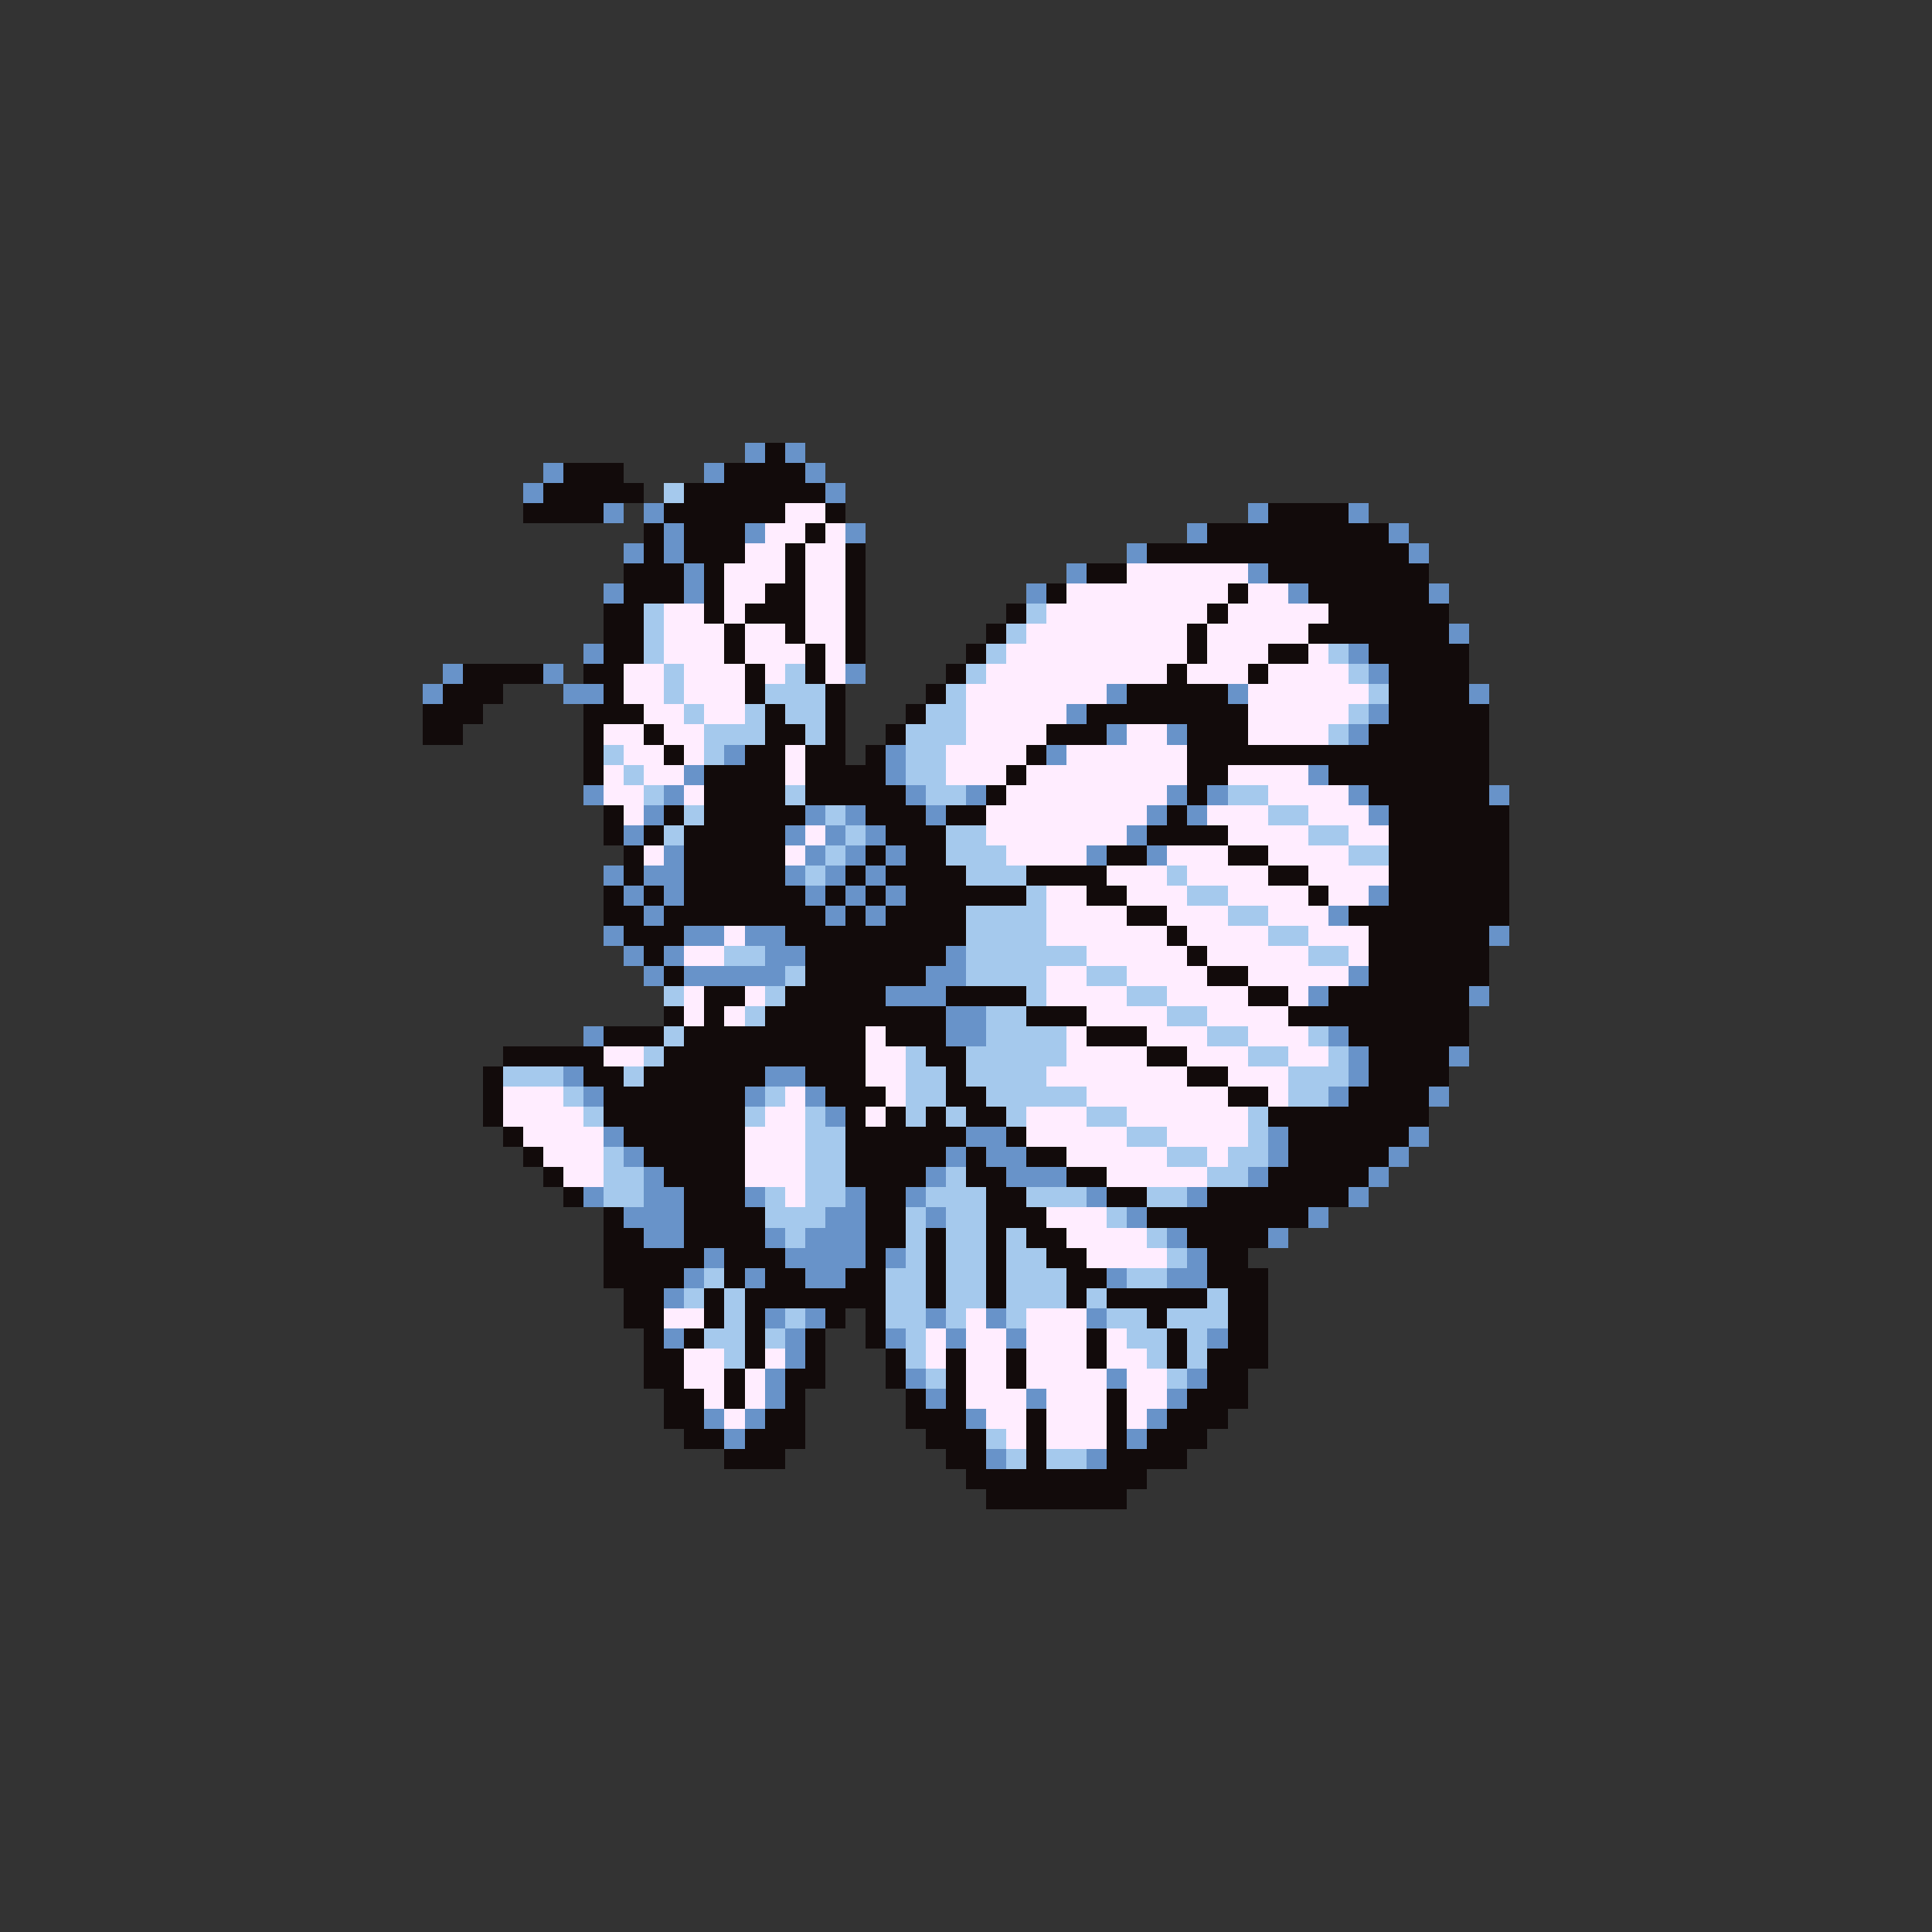 <svg xmlns="http://www.w3.org/2000/svg" viewBox="0 -0.5 96 96" shape-rendering="crispEdges">
<rect x="0" y="-0.5" width="96" height="96" fill="#333333" stroke="none"/>
<path stroke="#6893c9" d="M37 22h1M39 22h1M27 23h1M35 23h1M40 23h1M26 24h1M41 24h1M30 25h1M32 25h1M62 25h1M67 25h1M33 26h1M37 26h1M42 26h1M59 26h1M69 26h1M31 27h1M33 27h1M56 27h1M70 27h1M34 28h1M53 28h1M62 28h1M30 29h1M34 29h1M51 29h1M64 29h1M71 29h1M72 31h1M29 32h1M67 32h1M22 33h1M27 33h1M42 33h1M68 33h1M21 34h1M28 34h2M55 34h1M61 34h1M73 34h1M53 35h1M68 35h1M55 36h1M58 36h1M67 36h1M36 37h1M44 37h1M52 37h1M34 38h1M44 38h1M65 38h1M29 39h1M33 39h1M45 39h1M48 39h1M58 39h1M60 39h1M67 39h1M74 39h1M32 40h1M40 40h1M42 40h1M46 40h1M57 40h1M59 40h1M68 40h1M31 41h1M39 41h1M41 41h1M43 41h1M56 41h1M33 42h1M40 42h1M42 42h1M44 42h1M54 42h1M57 42h1M30 43h1M32 43h2M39 43h1M41 43h1M43 43h1M31 44h1M33 44h1M40 44h1M42 44h1M44 44h1M68 44h1M32 45h1M41 45h1M43 45h1M66 45h1M30 46h1M34 46h2M37 46h2M74 46h1M31 47h1M33 47h1M38 47h2M47 47h1M32 48h1M34 48h5M46 48h2M67 48h1M44 49h3M65 49h1M73 49h1M47 50h2M29 51h1M47 51h2M66 51h1M67 52h1M72 52h1M28 53h1M38 53h2M67 53h1M29 54h1M37 54h1M40 54h1M66 54h1M71 54h1M41 55h1M30 56h1M48 56h2M63 56h1M70 56h1M31 57h1M47 57h1M49 57h2M63 57h1M69 57h1M32 58h1M46 58h1M50 58h3M62 58h1M68 58h1M29 59h1M32 59h2M37 59h1M42 59h1M45 59h1M54 59h1M59 59h1M67 59h1M31 60h3M41 60h2M46 60h1M56 60h1M65 60h1M32 61h2M38 61h1M40 61h3M58 61h1M63 61h1M35 62h1M39 62h4M44 62h1M59 62h1M34 63h1M37 63h1M40 63h2M55 63h1M58 63h2M33 64h1M38 65h1M40 65h1M46 65h1M49 65h1M54 65h1M33 66h1M39 66h1M44 66h1M47 66h1M50 66h1M60 66h1M39 67h1M38 68h1M45 68h1M55 68h1M59 68h1M38 69h1M46 69h1M51 69h1M58 69h1M35 70h1M37 70h1M48 70h1M57 70h1M36 71h1M56 71h1M49 72h1M54 72h1" />
<path stroke="#120b0b" d="M38 22h1M28 23h3M36 23h4M27 24h5M34 24h7M26 25h4M33 25h6M41 25h1M63 25h4M32 26h1M34 26h3M40 26h1M60 26h9M32 27h1M34 27h3M39 27h1M42 27h1M57 27h13M31 28h3M35 28h1M39 28h1M42 28h1M54 28h2M63 28h8M31 29h3M35 29h1M38 29h2M42 29h1M52 29h1M61 29h1M65 29h6M30 30h2M35 30h1M37 30h3M42 30h1M50 30h1M60 30h1M66 30h6M30 31h2M36 31h1M39 31h1M42 31h1M49 31h1M59 31h1M65 31h7M30 32h2M36 32h1M40 32h1M42 32h1M48 32h1M59 32h1M63 32h2M68 32h5M23 33h4M29 33h2M37 33h1M40 33h1M47 33h1M58 33h1M62 33h1M69 33h4M22 34h3M30 34h1M37 34h1M41 34h1M46 34h1M56 34h5M69 34h4M21 35h3M29 35h3M38 35h1M41 35h1M45 35h1M54 35h8M69 35h5M21 36h2M29 36h1M32 36h1M38 36h2M41 36h1M44 36h1M52 36h3M59 36h3M68 36h6M29 37h1M33 37h1M37 37h2M40 37h2M43 37h1M51 37h1M59 37h15M29 38h1M35 38h4M40 38h4M50 38h1M59 38h2M66 38h8M35 39h4M40 39h5M49 39h1M59 39h1M68 39h6M30 40h1M33 40h1M35 40h5M43 40h3M47 40h2M58 40h1M69 40h6M30 41h1M32 41h1M34 41h5M44 41h3M57 41h4M69 41h6M31 42h1M34 42h5M43 42h1M45 42h2M55 42h2M61 42h2M69 42h6M31 43h1M34 43h5M42 43h1M44 43h4M51 43h4M63 43h2M69 43h6M30 44h1M32 44h1M34 44h6M41 44h1M43 44h1M45 44h6M54 44h2M65 44h1M69 44h6M30 45h2M33 45h8M42 45h1M44 45h4M56 45h2M67 45h8M31 46h3M39 46h9M58 46h1M68 46h6M32 47h1M40 47h7M59 47h1M68 47h6M33 48h1M40 48h6M60 48h2M68 48h6M35 49h2M39 49h5M47 49h4M62 49h2M66 49h7M33 50h1M35 50h1M38 50h9M51 50h3M64 50h9M30 51h3M34 51h9M44 51h3M54 51h3M67 51h6M25 52h5M33 52h10M46 52h2M57 52h2M68 52h4M24 53h1M29 53h2M32 53h6M40 53h3M47 53h1M59 53h2M68 53h4M24 54h1M30 54h7M41 54h3M47 54h2M61 54h2M67 54h4M24 55h1M30 55h7M42 55h1M44 55h1M46 55h1M48 55h2M63 55h8M25 56h1M31 56h6M42 56h6M50 56h1M64 56h6M26 57h1M32 57h5M42 57h5M48 57h1M51 57h2M64 57h5M27 58h1M33 58h4M42 58h4M48 58h2M53 58h2M63 58h5M28 59h1M34 59h3M43 59h2M49 59h2M55 59h2M60 59h7M30 60h1M34 60h4M43 60h2M49 60h3M57 60h8M30 61h2M34 61h4M43 61h2M46 61h1M49 61h1M51 61h2M59 61h4M30 62h5M36 62h3M43 62h1M46 62h1M49 62h1M52 62h2M60 62h2M30 63h4M36 63h1M38 63h2M42 63h2M46 63h1M49 63h1M53 63h2M60 63h3M31 64h2M35 64h1M37 64h7M46 64h1M49 64h1M53 64h1M55 64h5M61 64h2M31 65h2M35 65h1M37 65h1M41 65h1M43 65h1M57 65h1M61 65h2M32 66h1M34 66h1M37 66h1M40 66h1M43 66h1M54 66h1M58 66h1M61 66h2M32 67h2M37 67h1M40 67h1M44 67h1M47 67h1M50 67h1M54 67h1M58 67h1M60 67h3M32 68h2M36 68h1M39 68h2M44 68h1M47 68h1M50 68h1M60 68h2M33 69h2M36 69h1M39 69h1M45 69h1M47 69h1M55 69h1M59 69h3M33 70h2M38 70h2M45 70h3M51 70h1M55 70h1M58 70h3M34 71h2M37 71h3M46 71h3M51 71h1M55 71h1M57 71h3M36 72h3M47 72h2M51 72h1M55 72h4M48 73h9M49 74h7" />
<path stroke="#a5c9ed" d="M33 24h1M32 30h1M51 30h1M32 31h1M50 31h1M32 32h1M49 32h1M66 32h1M33 33h1M39 33h1M48 33h1M67 33h1M33 34h1M38 34h3M47 34h1M68 34h1M34 35h1M37 35h1M39 35h2M46 35h2M67 35h1M35 36h3M40 36h1M45 36h3M66 36h1M30 37h1M35 37h1M45 37h2M31 38h1M45 38h2M32 39h1M39 39h1M46 39h2M61 39h2M34 40h1M41 40h1M63 40h2M33 41h1M42 41h1M47 41h2M65 41h2M41 42h1M47 42h3M67 42h2M40 43h1M48 43h3M58 43h1M51 44h1M59 44h2M48 45h4M61 45h2M48 46h4M63 46h2M36 47h2M48 47h6M65 47h2M39 48h1M48 48h4M54 48h2M33 49h1M38 49h1M51 49h1M56 49h2M37 50h1M49 50h2M58 50h2M33 51h1M49 51h4M60 51h2M65 51h1M32 52h1M45 52h1M48 52h5M62 52h2M66 52h1M25 53h3M31 53h1M45 53h2M48 53h4M64 53h3M28 54h1M38 54h1M45 54h2M49 54h5M64 54h2M29 55h1M37 55h1M40 55h1M45 55h1M47 55h1M50 55h1M54 55h2M62 55h1M40 56h2M56 56h2M62 56h1M30 57h1M40 57h2M58 57h2M61 57h2M30 58h2M40 58h2M47 58h1M60 58h2M30 59h2M38 59h1M40 59h2M46 59h3M51 59h3M57 59h2M38 60h3M45 60h1M47 60h2M55 60h1M39 61h1M45 61h1M47 61h2M50 61h1M57 61h1M45 62h1M47 62h2M50 62h2M58 62h1M35 63h1M44 63h2M47 63h2M50 63h3M56 63h2M34 64h1M36 64h1M44 64h2M47 64h2M50 64h3M54 64h1M60 64h1M36 65h1M39 65h1M44 65h2M47 65h1M50 65h1M55 65h2M58 65h3M35 66h2M38 66h1M45 66h1M56 66h2M59 66h1M36 67h1M45 67h1M57 67h1M59 67h1M46 68h1M58 68h1M49 71h1M50 72h1M52 72h2" />
<path stroke="#ffedff" d="M39 25h2M38 26h2M41 26h1M37 27h2M40 27h2M36 28h3M40 28h2M56 28h6M36 29h2M40 29h2M53 29h8M62 29h2M33 30h2M36 30h1M40 30h2M52 30h8M61 30h5M33 31h3M37 31h2M40 31h2M51 31h8M60 31h5M33 32h3M37 32h3M41 32h1M50 32h9M60 32h3M65 32h1M31 33h2M34 33h3M38 33h1M41 33h1M49 33h9M59 33h3M63 33h4M31 34h2M34 34h3M48 34h7M62 34h6M32 35h2M35 35h2M48 35h5M62 35h5M30 36h2M33 36h2M48 36h4M56 36h2M62 36h4M31 37h2M34 37h1M39 37h1M47 37h4M53 37h6M30 38h1M32 38h2M39 38h1M47 38h3M51 38h8M61 38h4M30 39h2M34 39h1M50 39h8M63 39h4M31 40h1M49 40h8M60 40h3M65 40h3M40 41h1M49 41h7M61 41h4M67 41h2M32 42h1M39 42h1M50 42h4M58 42h3M63 42h4M55 43h3M59 43h4M65 43h4M52 44h2M56 44h3M61 44h4M66 44h2M52 45h4M58 45h3M63 45h3M36 46h1M52 46h6M59 46h4M65 46h3M34 47h2M54 47h5M60 47h5M67 47h1M52 48h2M56 48h4M62 48h5M34 49h1M37 49h1M52 49h4M58 49h4M64 49h1M34 50h1M36 50h1M54 50h4M60 50h4M43 51h1M53 51h1M57 51h3M62 51h3M30 52h2M43 52h2M53 52h4M59 52h3M64 52h2M43 53h2M52 53h7M61 53h3M25 54h3M39 54h1M44 54h1M54 54h7M63 54h1M25 55h4M38 55h2M43 55h1M51 55h3M56 55h6M26 56h4M37 56h3M51 56h5M58 56h4M27 57h3M37 57h3M53 57h5M60 57h1M28 58h2M37 58h3M55 58h5M39 59h1M52 60h3M53 61h4M54 62h4M33 65h2M48 65h1M51 65h3M46 66h1M48 66h2M51 66h3M55 66h1M34 67h2M38 67h1M46 67h1M48 67h2M51 67h3M55 67h2M34 68h2M37 68h1M48 68h2M51 68h4M56 68h2M35 69h1M37 69h1M48 69h3M52 69h3M56 69h2M36 70h1M49 70h2M52 70h3M56 70h1M50 71h1M52 71h3" />
</svg>